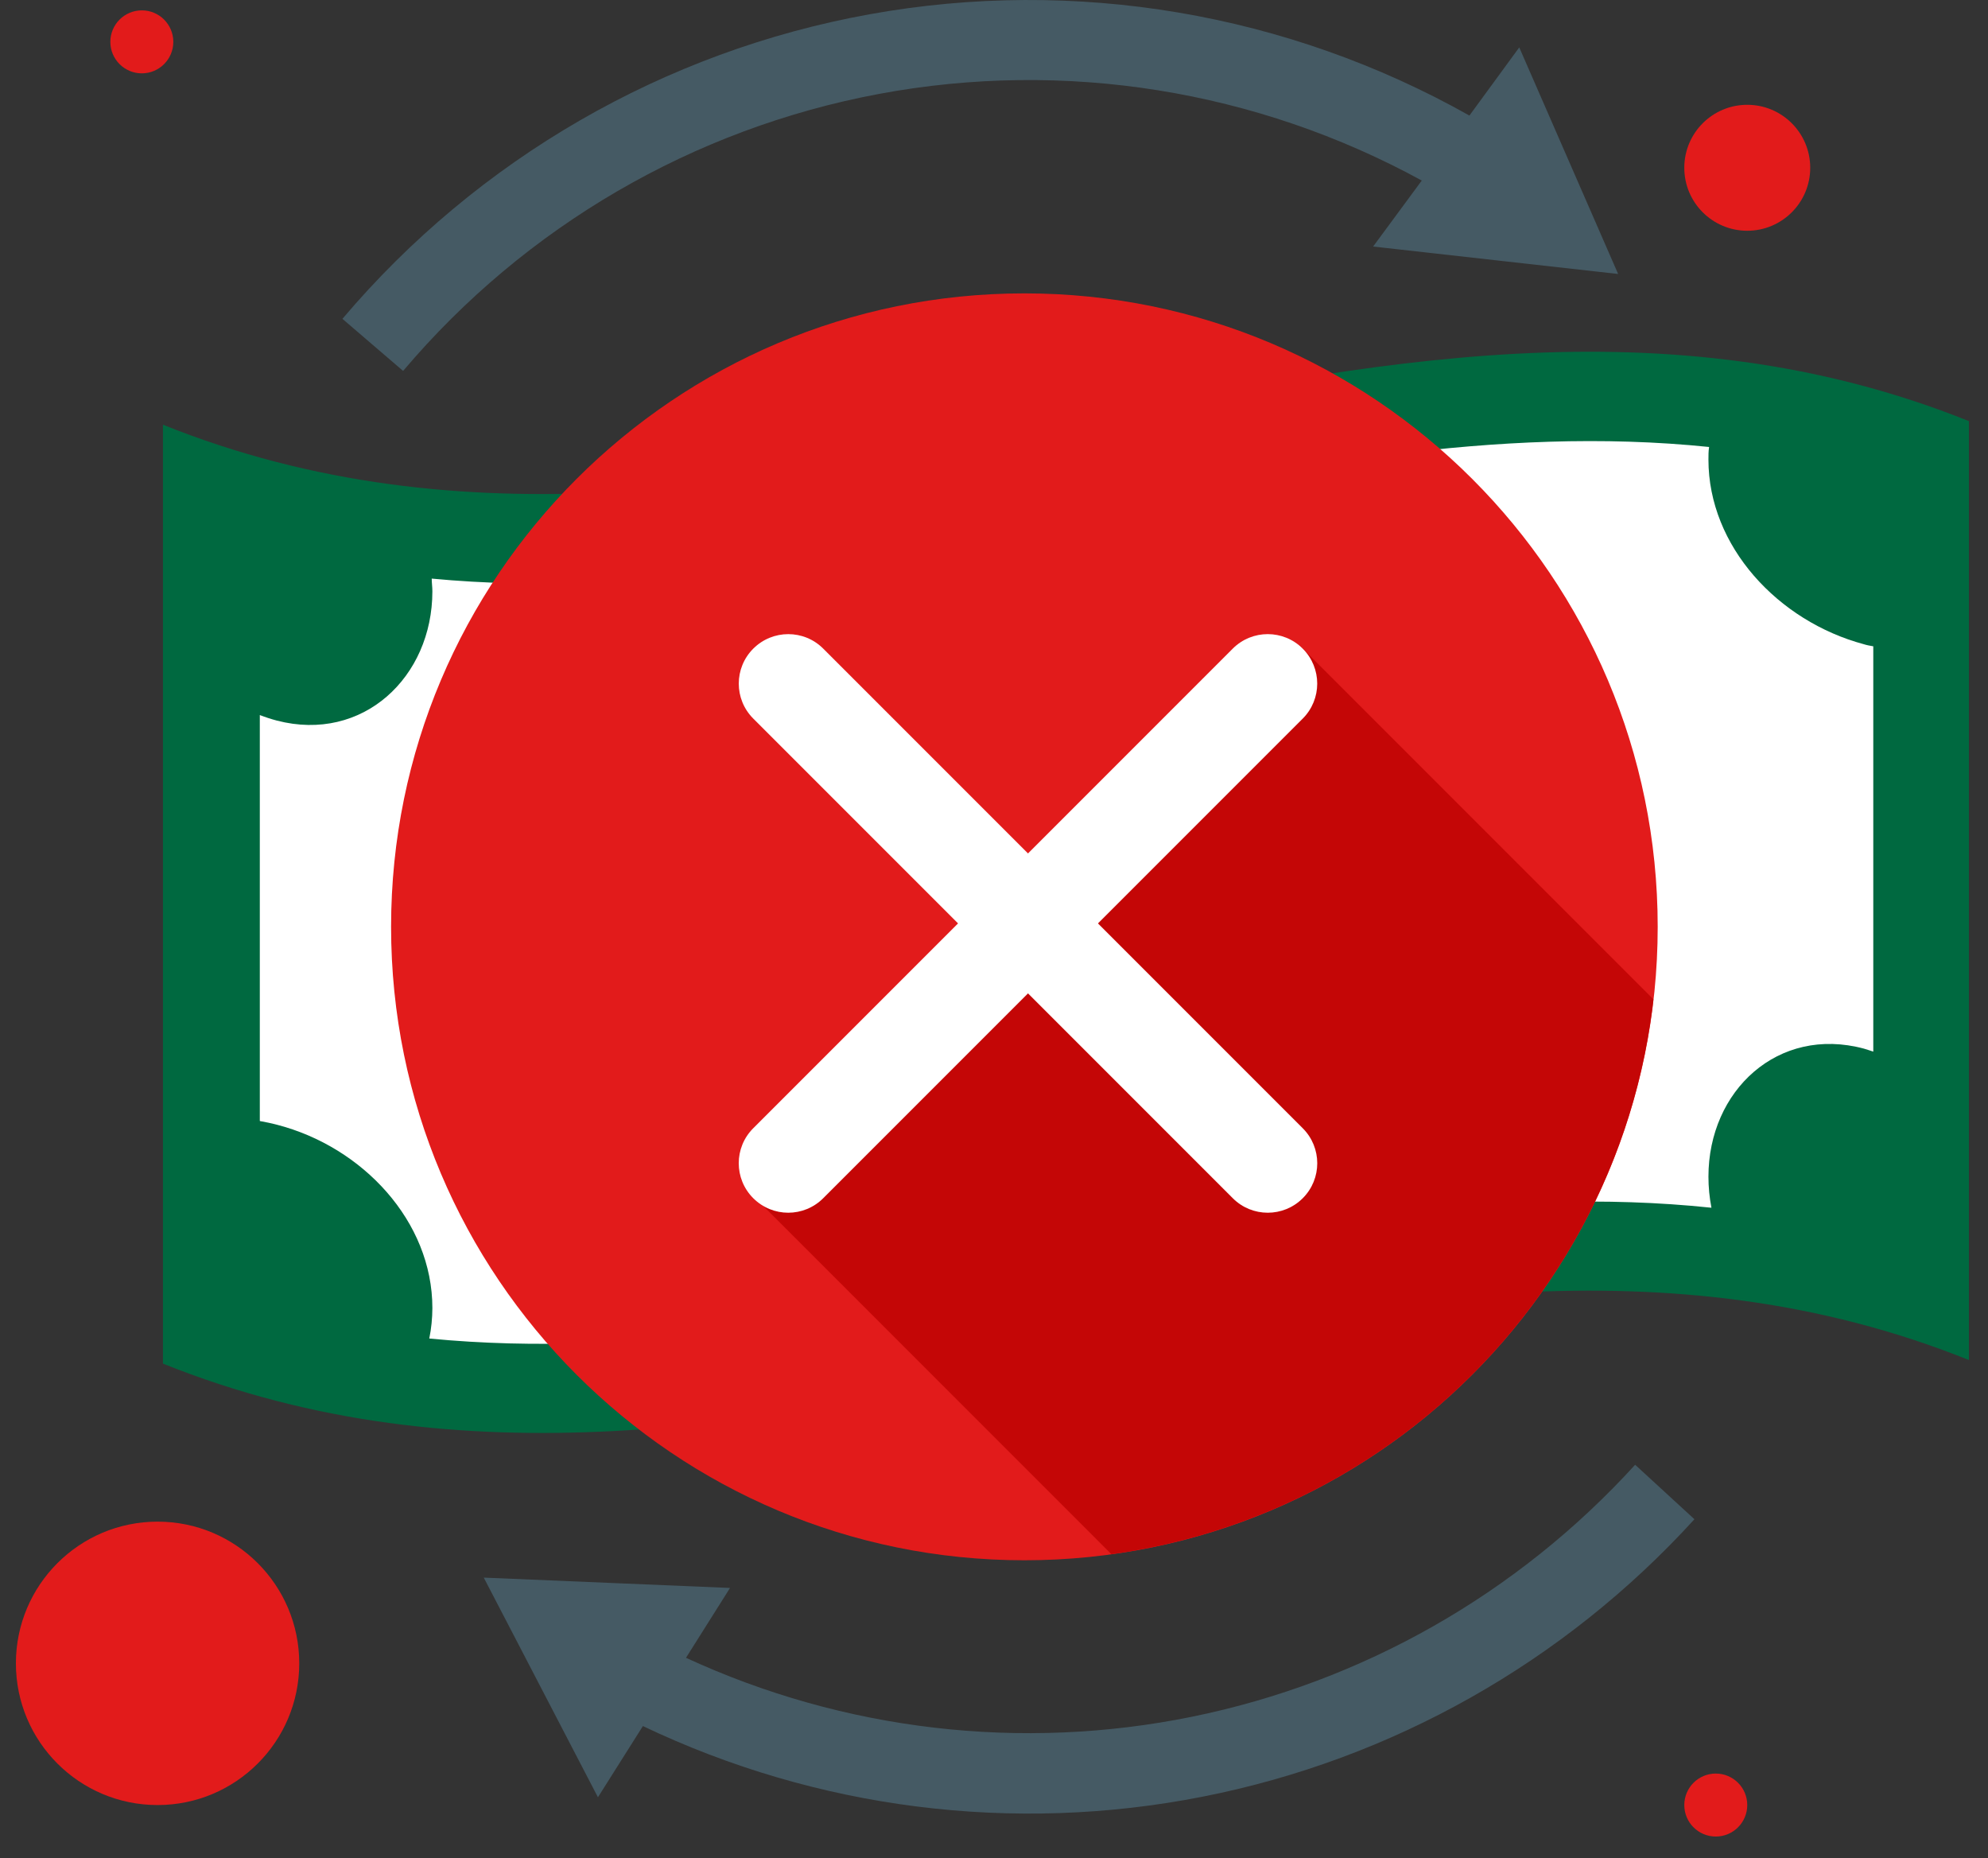 <svg width="61" height="57" viewBox="0 0 61 57" fill="none" xmlns="http://www.w3.org/2000/svg">
<rect x="0" y="0" width="61" height="57" fill="#333333" stroke="none"/>
<circle cx="53.613" cy="5.147" r="1.932" fill="#E21B1B"/>
<circle cx="4.352" cy="1.284" r="0.966" fill="#E21B1B"/>
<circle cx="52.647" cy="55.374" r="0.966" fill="#E21B1B"/>
<circle cx="4.835" cy="51.027" r="4.347" fill="#E21B1B"/>
<path d="M60.414 41.722C41.941 34.307 23.47 49.245 5 41.832V13.029C23.47 20.442 41.941 5.504 60.414 12.919V41.722Z" fill="#006940"/>
<path d="M57.193 19.764C54.556 19.057 52.422 16.758 52.422 14.099C52.422 13.969 52.422 13.842 52.442 13.712C39.376 12.371 26.31 18.985 13.247 17.75C13.247 17.877 13.267 18.007 13.267 18.14C13.267 20.776 11.13 22.789 8.496 22.106C8.318 22.059 8.143 22.002 7.972 21.936V34.39C8.144 34.422 8.319 34.456 8.496 34.503C11.13 35.183 13.267 37.468 13.267 40.127C13.266 40.441 13.235 40.754 13.172 41.062C26.287 42.339 39.402 35.671 52.514 37.05C52.453 36.736 52.422 36.417 52.422 36.098C52.422 33.458 54.556 31.462 57.193 32.169C57.287 32.195 57.379 32.23 57.48 32.261V19.827C57.365 19.807 57.273 19.79 57.193 19.764Z" fill="white"/>
<path d="M50.173 44.935C46.567 48.895 41.804 51.602 36.57 52.666C31.337 53.73 25.902 53.096 21.049 50.857L22.4 48.714L14.844 48.397L18.347 55.135L19.727 52.951C25.073 55.501 31.091 56.261 36.898 55.118C42.705 53.976 47.995 50.993 51.992 46.606L50.173 44.935Z" fill="#455A64"/>
<path d="M43.622 5.544L42.133 7.563L49.651 8.405L46.617 1.454L45.088 3.545C39.497 0.398 32.993 -0.7 26.687 0.437C20.381 1.574 14.662 4.877 10.507 9.781L12.369 11.379C16.122 6.944 21.279 3.944 26.973 2.881C32.666 1.819 38.55 2.759 43.636 5.544H43.622Z" fill="#455A64"/>
<g clip-path="url(#clip0_224_3824)">
<path d="M31.432 47.865C42.165 47.865 50.865 39.165 50.865 28.433C50.865 17.7 42.165 9 31.432 9C20.7 9 12 17.7 12 28.433C12 39.165 20.7 47.865 31.432 47.865Z" fill="#E21B1B"/>
<path d="M50.734 30.657L39.927 19.85L23.405 36.98L34.102 47.678C42.845 46.476 49.73 39.461 50.734 30.657Z" fill="#C40606"/>
<path d="M38.9 37.203C38.511 37.203 38.123 37.055 37.827 36.758L23.114 22.045C22.52 21.452 22.52 20.491 23.114 19.898C23.707 19.306 24.668 19.305 25.26 19.898L39.974 34.612C40.567 35.205 40.567 36.166 39.974 36.758C39.677 37.055 39.289 37.203 38.9 37.203Z" fill="white"/>
<path d="M24.186 37.203C23.798 37.203 23.41 37.054 23.113 36.758C22.519 36.165 22.519 35.204 23.113 34.611L37.826 19.898C38.419 19.305 39.38 19.305 39.973 19.898C40.566 20.491 40.566 21.452 39.973 22.045L25.26 36.758C24.964 37.054 24.575 37.203 24.186 37.203Z" fill="white"/>
</g>
<defs>
<clipPath id="clip0_224_3824">
<rect width="38.865" height="38.865" fill="white" transform="translate(12 9)"/>
</clipPath>
</defs>
</svg>

